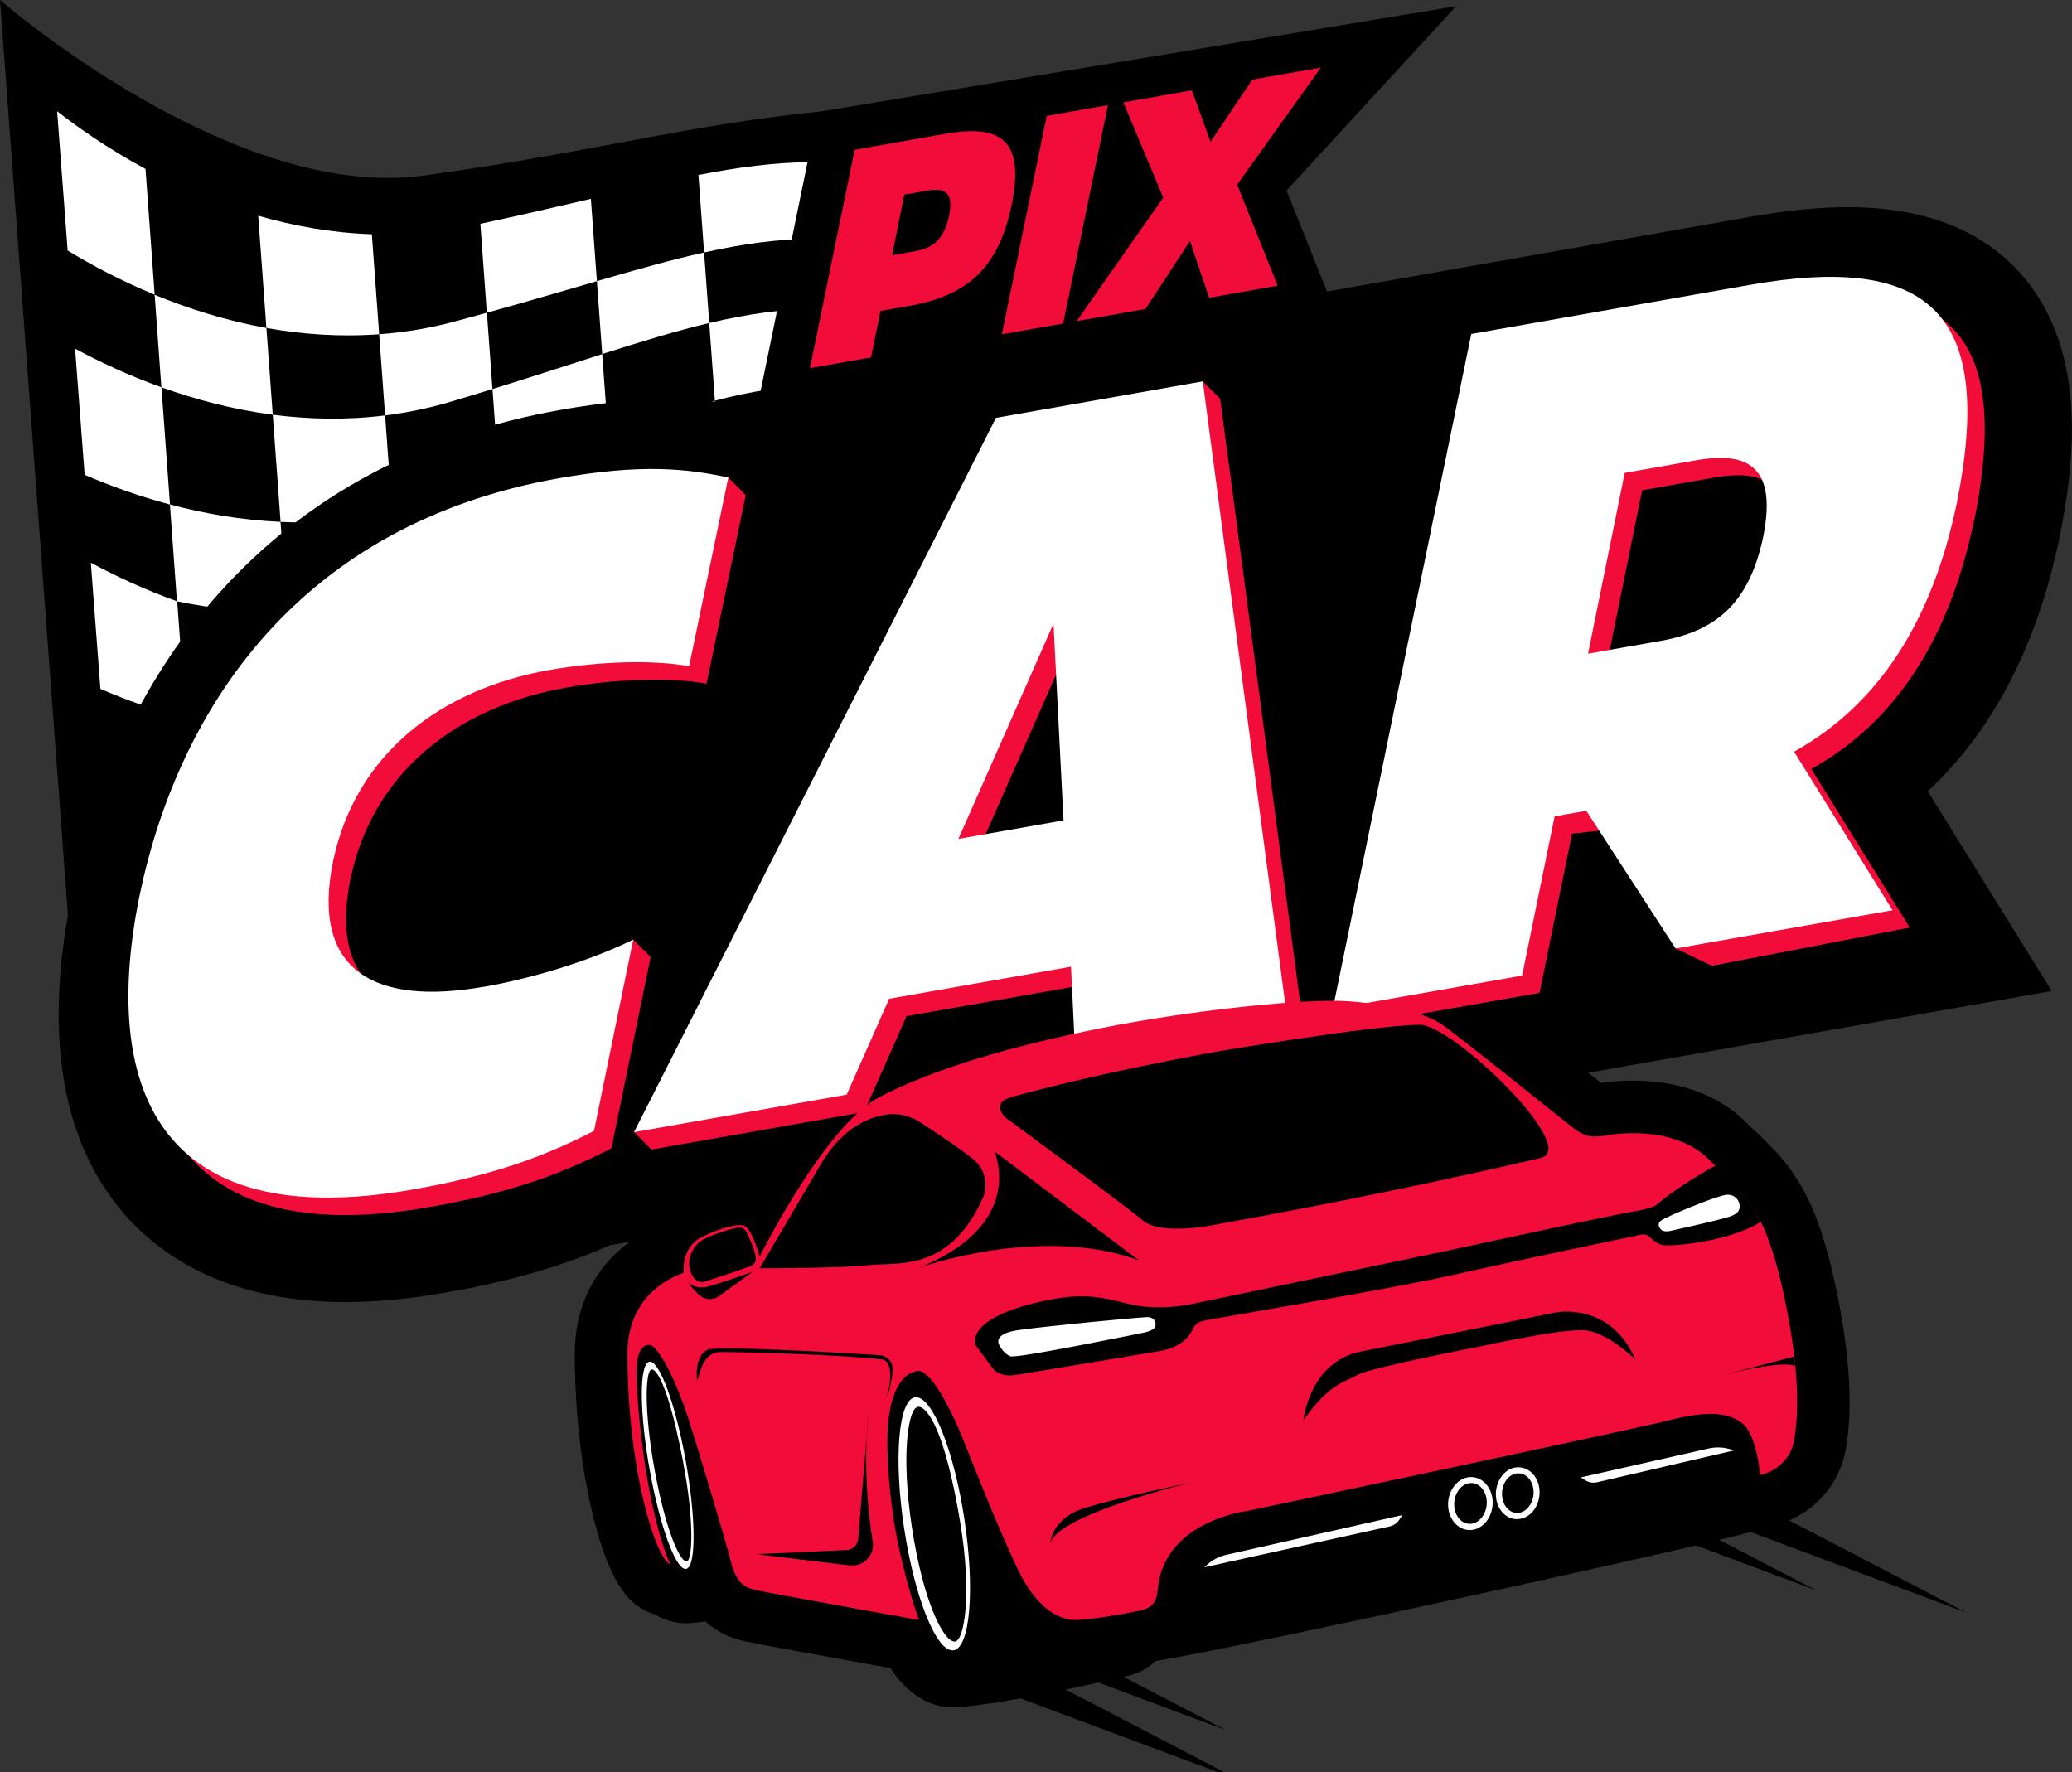 <?xml version="1.0" encoding="UTF-8"?><svg id="Layer_1" xmlns="http://www.w3.org/2000/svg" viewBox="0 0 237.92 203.48"><rect x="0" y="0" width="237.92" height="203.48" fill="#333333" stroke="none"/><defs><style>.cls-1{fill:#fff;}.cls-2{fill:#f20c39;}</style></defs><g><polygon points="114.83 194.14 142.45 204.46 120.15 192.84 114.83 194.14"/><polygon points="123.66 192.27 140.74 198.65 126.95 191.47 123.66 192.27"/><polygon points="198.17 174.85 225.78 185.17 203.49 173.56 198.17 174.85"/><polygon points="191.49 176.24 208.57 182.62 194.78 175.44 191.49 176.24"/></g><g><path d="M212.15,156.46c0-.08-.01-.17-.02-.25l-.02-.19c-.02-.24-.05-.48-.08-.74l-.02-.21c-.17-1.47-.4-3-.68-4.56-1.03-5.65-2.21-9.74-3.73-12.86,0,0,0,0,0,0-.01-.03-.03-.06-.04-.09,0-.01-.01-.02-.02-.03-1.42-2.88-3-4.68-4.36-6.04-.68-.73-1.4-1.42-2.14-2.07-.14-.13-.27-.27-.41-.41-5.73-5.86-14.36-5.04-16.79-4.66-.75-.59-2.07-1.65-3.36-2.68-6.74-5.38-10.4-8.27-11.65-9.11-3.8-2.54-10.09-3.35-13.5-3.6-5.51-.41-19.22,1.03-29.95,3.15-11.51,2.28-20.63,5.13-27.12,8.46-4.8,2.47-9.41,8.81-12.61,14.08-2.68-.2-5.65,.94-7.74,1.96-2.54,1.25-4.1,3.31-4.88,5.51-4.46,2.86-7.03,7.6-7.03,13.25,0,6.47,.72,13.04,2.05,18.49,2.09,8.65,4.55,10.61,6.88,11.43,.1,.03,.19,.07,.29,.1,1.27,.76,2.74,1.11,4.23,.97,.56-.05,1.06-.11,1.56-.18,1.18,1.1,2.66,1.86,4.46,2.27,1.05,.24,11.29,2.1,16.77,3.09,1.91,2.92,4.41,4.51,7.22,4.51,.21,0,.42,0,.63-.03,5.59-.47,14.7-2.49,19.64-3.65,.26-.06,.52-.14,.77-.24,.49-.19,1.34-.6,2.19-1.4,5.35-.86,23.05-4.62,37.27-7.73,23.87-5.22,31.19-7,33.84-7.88v.02c4.15-1.06,7.32-4.39,8.1-8.52,.54-2.84,.63-6.26,.26-10.17Z"/><path d="M203.8,175.16h0s-.06,.02-.1,.03l.1-.03Z"/></g><g><path d="M7.8,105.09L0,0S26.63,23.19,48.62,20.16c21.35-2.94,31.51-6.27,49.56-7.72,0,0,1.38,23.58,7.64,30.48s2.73,23.87,2.73,23.87c0,0-27.17-6.41-46.82,.41S32.11,105.42,7.8,105.09Z"/><g><path class="cls-1" d="M81.44,37.09l-.59-8.1c-3.73,.83-7.73,1.96-12.31,3.29l.61,8.37c4.56-1.45,8.54-2.67,12.29-3.56Z"/><path class="cls-1" d="M51.88,46.09c1.62-.48,3.18-.96,4.67-1.42l-.64-8.76c-1.18,.33-2.39,.66-3.63,.99-2.96,.8-5.88,1.27-8.74,1.48l.68,9.32c2.51-.31,5.07-.83,7.66-1.61Z"/><path class="cls-1" d="M32.97,70.28l-.76-10.36c-4.53-.2-8.81-.96-12.7-2l.81,11.12c3.92,.81,8.18,1.31,12.64,1.24Z"/><path class="cls-1" d="M31.32,47.62l-.73-9.96c-4.69-.85-9.02-2.24-12.83-3.81l.77,10.62c3.84,1.38,8.15,2.54,12.78,3.15Z"/><path class="cls-1" d="M69.84,50.09l.62,8.52c4.46-1.79,8.39-3.23,12.24-4.24l-.61-8.35c-3.79,1-7.74,2.39-12.25,4.08Z"/><path class="cls-1" d="M6.56,12.78l1.21,15.99c2.64,1.61,6.03,3.43,9.99,5.07l-1.05-14.44c-4.51-2.44-8-4.94-10.15-6.63Z"/><path class="cls-1" d="M68.54,32.28l-.69-9.45c-3.79,.88-7.97,1.86-12.69,2.87l.74,10.21c4.72-1.31,8.87-2.53,12.63-3.62Z"/><path class="cls-1" d="M93.63,27.43l-.64-8.81c-4.11,.03-8.2,.58-12.79,1.47l.65,8.9c4.46-.99,8.54-1.57,12.78-1.57Z"/><path class="cls-1" d="M43.54,38.38l-.84-11.48c-4.63-.16-9.01-.96-13.05-2.13l.94,12.89c4.08,.73,8.43,1.05,12.95,.72Z"/><path class="cls-1" d="M8.62,40.03l1.1,14.49c2.83,1.22,6.14,2.44,9.8,3.41l-.98-13.46c-3.82-1.37-7.18-2.96-9.92-4.44Z"/><path class="cls-1" d="M10.43,64.61l1.1,14.49c2.83,1.22,6.14,2.44,9.8,3.41l-.98-13.46c-3.82-1.37-7.18-2.96-9.92-4.44Z"/><path class="cls-1" d="M69.84,50.09l-.69-9.43c-3.75,1.19-7.88,2.55-12.6,4.01l.74,10.18c4.72-1.76,8.82-3.37,12.55-4.76Z"/><path class="cls-1" d="M44.22,47.7c-4.48,.56-8.81,.45-12.9-.08l.9,12.31c4.11,.18,8.42-.1,12.82-1.05l-.82-11.18Z"/><path class="cls-1" d="M94.86,44.21l-.64-8.76c-4.31,0-8.38,.6-12.78,1.64l.65,8.92c4.27-1.13,8.33-1.76,12.76-1.8Z"/></g></g><path d="M199.56,54.57c-.8,0-1.69,.09-2.66,.26l-8.33,1.47-4.21,20.76,8.33-1.47c6.22-1.1,10.15-4.18,11.78-11.94,1.29-6.45-.55-9.08-4.91-9.08Z"/><path d="M232.58,32.07c-4.49-5.49-11.35-8.28-20.39-8.28h0c-3.3,0-6.89,.35-10.99,1.07l-48.83,8.61-4.64-11.6L167.2,.71,93.91,12.86l-6.98,34.02c-2.53-.52-5.86-1.04-10.09-1.04-3.71,0-7.76,.4-12.39,1.21-16.04,2.83-29.24,9.88-39.22,20.97-8.31,9.22-14.19,21.26-17,34.8-3.16,15.53-1.3,27.62,5.53,35.97,4,4.89,11.73,10.72,25.87,10.72,3.56,0,7.44-.37,11.54-1.09,7.37-1.3,13.17-2.95,18.88-5.44l165.54-29.19-14.23-22.93c7.46-6.96,12.52-16.67,15.1-29v-.03s.01-.03,.01-.03c1.74-8.59,3.23-21.02-3.9-29.74Z"/><path class="cls-2" d="M226.68,59.83c3.67-18.14-.84-26.04-14.5-26.04-2.72,0-5.8,.31-9.25,.92l-31.99,5.64-15.04,73.32-2.86,2.17,2,2,21.74-3.83,3.73-18.28,5.83-.64,7.88,12.16-1.83,1.65,4.19,2,22.71-4.39-11.3-18.21c9.58-5.33,15.8-14.76,18.67-28.48Zm-22.22,3.82c-1.63,7.76-5.55,10.84-11.78,11.94l-8.33,1.47,4.21-20.76,8.33-1.47c.97-.17,1.86-.26,2.66-.26,4.35,0,6.2,2.62,4.91,9.08Z"/><path class="cls-2" d="M140.11,45.79l-2-2-1.36,1.05,.4,1.47-20.79,3.67-39.12,77.2-4.44,2.82,2,2,24.42-4.31,4.88-11.01,20.88-3.68,.29,6.08c-.75,.83-1.81,1.98-1.81,1.98l2,2,24.32-4.29-9.67-72.99Zm-28.06,52.54l10.92-24.72,1.15,22.59-12.07,2.13Z"/><path class="cls-2" d="M92.98,42.28l7.04-1.24,1.08-5.34,3.32-.58c6.57-1.16,10.23-4.25,11.75-11.62,1.23-6.05-.33-8.44-4.6-8.44-.91,0-1.93,.11-3.08,.31l-10.35,1.83-5.14,25.08Zm10.85-19.92l2.7-.48c.34-.06,.65-.09,.93-.09,1.37,0,1.96,.79,1.52,2.98-.56,2.67-1.83,3.7-3.84,4.06l-2.7,.48,1.39-6.94Z"/><polygon class="cls-2" points="122.08 37.15 127.22 12.07 120.19 13.31 115.04 38.39 122.08 37.15"/><polygon class="cls-2" points="136.86 10.37 128.99 11.76 133.57 22.69 123.63 36.87 131.53 35.48 136.64 27.67 138.84 34.19 146.71 32.8 142.06 21.2 151.67 7.76 143.8 9.14 139 16.28 136.86 10.37"/><path class="cls-2" d="M83.63,54.83l-1.58,1.37c-1.59-.22-3.29-.35-5.21-.35-2.91,0-6.34,.3-10.65,1.06-29.69,5.23-43.67,26.28-48.17,47.95-3.87,19.01,.46,34.66,21.61,34.66,2.94,0,6.2-.3,9.8-.94,9.38-1.65,15.13-3.82,20.78-6.73l4.5-21.96-2-2-2.81,1.91,.24,2.04c-3.87,1.45-8.35,2.72-12.57,3.47-2.15,.38-4.15,.58-5.98,.58-8.7,0-13.49-4.45-11.35-14.95,2.59-12.43,12.45-19.82,24.8-21.99,3.48-.61,6.96-.91,10.06-.91,2.27,0,4.33,.16,6.03,.47l4.5-21.67-2-2Z"/><path class="cls-1" d="M55.57,113.31c6.03-1.06,12.64-3.19,17.14-5.42l-4.5,21.96c-5.65,2.91-11.4,5.07-20.78,6.73-29.59,5.22-35.82-12.07-31.41-33.72,4.5-21.67,18.48-42.71,48.17-47.95,9.38-1.65,14.56-1.13,19.44-.08l-4.5,21.67c-4.02-.73-10.06-.62-16.09,.44-12.35,2.18-22.22,9.57-24.8,21.99-2.59,12.71,4.98,16.55,17.33,14.37Z"/><path class="cls-1" d="M102.1,114.68l-4.88,11.01-24.42,4.31L114.36,47.98l23.75-4.19,9.67,72.99-24.32,4.29-.48-10.07-20.88,3.68Zm7.95-18.35l12.07-2.13-1.15-22.59-10.92,24.72Z"/><path class="cls-1" d="M217.3,104.52l-24.9,4.39-10.25-15.81-3.64,.64-3.73,18.28-21.74,3.83,15.9-77.5,31.99-5.64c20.78-3.66,28.15,3.37,23.75,25.12-2.87,13.72-9.1,23.15-18.67,28.48l11.3,18.21Zm-30.74-50.22l-4.21,20.76,8.33-1.47c6.22-1.1,10.15-4.18,11.78-11.94,1.53-7.64-1.34-9.91-7.57-8.82l-8.33,1.47Z"/><g><path d="M109.58,190.01c4.63-.39,12.65-2.07,18.76-3.51,0,0,1.82-.67,.67-7.13-1.14-6.47-8.05-17.14-8.05-17.14l-8.66-3.96s-6.91-2.24-10.41-1.26c0,0-.95,12.8-.99,14.16-.08,2.67,4.61,14.83,4.61,14.83,0,0,.11-.1,.57-.19,.38,1.01,1.88,4.33,3.49,4.19Z"/><path d="M78.88,180.36c2.19-.2,3.15-.51,9.23-1.49,0,0-1.29,.99-2.43-5.47s-3.84-12.92-3.84-12.92l-5.73-6.72-3.5,.98s.49,9.24,.54,10.59c.24,7.22,3.77,14.29,3.77,14.29,0,0,.32,.08,.78-.01,.39,.64,.84,.79,1.17,.76Z"/><path d="M130.46,184.92c1.08,.48,70.32-14.65,71.62-15.55s1.1-1.26,1.1-1.26l-.81-3.6-3.55-3.51h-12.05s-14.52,5.84-14.92,5.93-24.5,2.79-24.76,2.79-12.27,3.87-12.27,3.87c0,0-5.44,10.85-4.36,11.33Z"/><path class="cls-2" d="M87.23,144.28s7.51-15.1,13.8-18.34c6.29-3.24,15.1-5.84,25.53-7.91,10.43-2.07,23.55-3.42,28.32-3.06s8.72,1.35,10.61,2.61c1.89,1.26,13.93,11,15.28,12.02s2.25,1.02,3.78,.75,8-.99,11.78,2.88c3.78,3.87,6.62,4.82,9.08,18.37,1.26,6.95,1.06,11.31,.57,13.91-.36,1.89-1.83,3.35-3.7,3.81-.07,.02-.13,.03-.18,.05,0,0-.34-4.59-2.04-5.94-1.71-1.35-4.36-1.39-8.36-.36-4,1.03-48.5,10.43-48.5,10.43,0,0-9.42,1.1-10.25,8.85-.08,.72-.04,2.13-1.88,2.54s-6.57,1.25-7.96,1.11-4-1.03-6.34-6.02c-2.34-4.99-4.36-10.16-6.16-14.65-1.8-4.49-4-8.14-5.26-7.91s-2.7,1.3-3.28,5.21c-.48,3.2,.04,10.16,1.21,15.37s2.25,8.02,2.25,8.02c0,0-17.53-3.16-18.7-3.43s-2.25-.67-2.88-3.19-3.88-13.31-4.85-16.32c-1.84-5.71-3.6-8.18-4.22-8.54s-1.8,.04-1.8,2.97,.9,15.18,3.87,22.11c-1.53-.54-4.9-10.47-4.9-24.23,0-4.78,2.65-7.87,6.47-9.26,0,0-.39-2.88,2.07-4.09s4.09-1.44,4.72-1.35,1.32,1.53,1.93,3.6Z"/><path d="M140.37,120.64s17.36-2.91,22.65-2.97c3.78-.04,18.46,14.2,13.92,15.28-2.76,.66-17.69,4.13-36.75,7.55,0,0-6.71,1.53-8.96-.36-2.25-1.89-15.73-11.78-15.73-11.78,0,0-1.92-1.68,.69-2.4s10.22-2.79,24.18-5.33Z"/><path d="M149.66,163.1s.67-6.74,6.61-7.91c5.93-1.17,22.38-4.49,22.38-4.49,0,0,6.25-1.26,9.12,5.39,0,0-3.1-3.06-5.71-3.33s-12.23,1.87-12.23,1.87c0,0-12.49,2.4-13.98,3.26-1.48,.85-3.15,.9-6.2,5.21Z"/><polygon class="cls-1" points="113.54 153.85 114.89 156.46 118.01 156.2 124.67 155.37 130.77 153.85 132.62 152.94 132.77 151.3 131.15 150.53 124.48 150.53 115.06 151.79 113.03 152.64 113.54 153.85"/><polygon class="cls-1" points="200.6 138.63 199.3 140.23 194.17 141.29 191.33 141.85 189.8 140.81 191.31 139.23 198.64 136.55 200.6 138.63"/><path d="M196.94,133.86s-4.09,2.2-6.74,4.5c0,0-.45,.4-2.7,.76-2.25,.36-21.12,4.45-21.12,4.45l-28.71,5.99s-3.66,.96-7.07,.36c-3.42-.6-5.57-2.04-12.7-.06-7.13,1.98-5.87,4.61-5.87,4.61l2.1,2.82s.78,.84,2.4,.6,16.71-2.77,16.71-2.77c0,0,2.69-.35,3.66-2.38,0,0,.22-.84,1.28-1.08,1.21-.27,21.51-3.64,28.83-5.3,6.52-1.48,18.87-4.06,21.52-4.61,.31-.06,.62,.03,.84,.24,.34,.33,.89,.79,1.42,.95,.85,.27,7.77-.33,11.39-2.64,0,0-1.37-3.41-5.23-6.44Zm-64.33,18.58c-.24,.33-1.08,.54-1.08,.54,0,0-14.74,3.03-15.49,2.76s-1.22-1.14-1.22-1.14c-.86-1.35,1.35-1.76,2.03-1.86,3.69-.52,13.81-1.47,14.83-1.5,1.02-.03,1.17,.87,.93,1.2Zm65.59-12.61c-1.53,.42-5.63,1.35-6.35,1.5-.72,.15-1,0-1.2-.23-.12-.13-.37-.57,.02-.9,.39-.33,2.67-1.27,2.67-1.27,0,0,3.99-1.68,4.94-1.74,.96-.06,1.44,.69,1.47,1.2s-.03,1.02-1.56,1.44Z"/><path d="M87.23,145.63s9.35,0,12.58-.36,9.24,.86,13.08-7.78c.38-.86,.56-2.86-.95-4.21s-6.51-4.56-6.51-4.56c0,0-1.57-.99-3.46-.76s-5.12,1.26-7.82,5.89c-2.7,4.63-6.92,11.78-6.92,11.78Z"/><path class="cls-1" d="M110.24,174.7c1.42,8.45,.46,13.79-.61,13.79-1.32,0-3.63-4.65-4.92-13.12-1.29-8.46-.4-13.92,.77-13.83,0,0,2.47-.48,4.76,13.16Zm-5.04-14.26s-.09,0-.13,0c-1.91,.29-2.47,7.03-1.25,15.05,1.19,7.85,3.64,14.01,5.54,14.01,.04,0,.09,0,.13,0,1.91-.29,2.47-7.03,1.25-15.05-1.19-7.85-3.64-14.01-5.54-14.01h0Z"/><path class="cls-1" d="M78.44,167.9c1.33,6.9,1.05,11.34,.41,11.39-.79,.05-2.45-3.68-3.7-10.61-1.25-6.92-1.02-11.45-.31-11.43,0,0,1.46-.5,3.61,10.65Zm-3.84-11.54s-.05,0-.08,.01c-1.13,.32-1.09,5.89,.09,12.46,1.16,6.42,2.98,11.4,4.13,11.32,.03,0,.05,0,.08-.01,1.13-.32,1.09-5.89-.09-12.46-1.16-6.42-2.98-11.4-4.13-11.32h0Z"/><path d="M85.51,141.18c-.27-.22-.43-.31-1.39-.09s-3.03,.97-3.69,1.44-1.94,2.12-.92,3.96c.23,.41,.74,.74,1.08,.74s5.6-1.84,5.6-1.84c0,0,.74-.29,.58-1.11-.19-1.04-1.05-2.92-1.26-3.09Z"/><path d="M79.05,147.23s.72,.91,2.32,.48c1.6-.43,5.05-1.68,5.05-1.68l-3.86,2.8c-.68,.5-1.62,.45-2.25-.12-.49-.44-1.01-.98-1.26-1.48Z"/><path d="M105.34,145.63s13.99-5.1,25.42-.92l-16.59-12.52s3.88,8.45-8.82,13.45Z"/><path d="M86.79,178.45l10.77,1.3c.75,.09,1.49-.17,2.01-.71h0c.53-.54,.76-1.3,.64-2.04-.4-2.48-1.19-8.57-.45-15.02l-1.22,14.74c-.06,.69-.62,1.23-1.3,1.26l-10.45,.48Z"/><path d="M80.05,158.59c-.13-.98-.09-3.08,1.26-3.62s19.8,.65,19.8,.65c0,0,1.62,.18,1.37,2.02,0,0-.27,2.21-.64,2.69,.24-.69,.96-4.04-.57-4.23-3.73-.48-15.11-.87-18.56-.85-2.05,.01-2.36,2.58-2.65,3.34Z"/><path d="M120.59,177.16s.18-2.76,3.78-3.94,12.32-2.98,12.32-2.98c0,0-15.1,3.64-16.09,6.92Z"/><path d="M197.72,157.93l8.29-2.16,.12,1.08s-1.07-.8-8.41,1.08Z"/><path class="cls-1" d="M138.3,179.96l21.26-4.69c.47-.1,.88-.39,1.13-.79l.32-.51-20.2,4.56c-.85,.19-1.64,.61-2.28,1.21l-.24,.22Z"/><path class="cls-1" d="M199.09,166.55l-15.71,3.65c-.47,.11-.96,.02-1.36-.24l-.5-.32,14.69-3.32c.85-.19,1.74-.15,2.58,.12l.31,.1Z"/><path class="cls-1" d="M168.77,175.68c-.07,0-.13,0-.2,0-1.4-.13-2.43-1.59-2.28-3.26,.15-1.67,1.43-2.95,2.82-2.81,.69,.06,1.31,.44,1.74,1.08,.42,.61,.61,1.39,.53,2.18-.07,.8-.39,1.53-.91,2.06-.48,.49-1.09,.76-1.71,.76Zm.15-5.39c-.97,0-1.82,.95-1.93,2.18-.11,1.29,.62,2.41,1.65,2.5,.49,.04,.96-.15,1.35-.55,.4-.41,.66-.99,.72-1.63h0c.06-.64-.09-1.25-.42-1.73-.31-.46-.75-.73-1.23-.77-.04,0-.09,0-.13,0Z"/><path class="cls-1" d="M174.2,174.43c-.06,0-.13,0-.19,0-.68-.06-1.29-.43-1.71-1.05-.41-.6-.59-1.36-.52-2.14,.15-1.64,1.37-2.89,2.76-2.75,.68,.06,1.29,.43,1.71,1.05,.41,.6,.59,1.36,.52,2.14-.07,.78-.39,1.49-.89,2.01-.47,.48-1.06,.74-1.67,.74Zm.15-5.26c-.94,0-1.77,.92-1.87,2.12-.05,.62,.09,1.22,.41,1.68,.3,.44,.73,.71,1.19,.75,.46,.04,.93-.15,1.31-.53,.39-.4,.64-.96,.7-1.58,.05-.62-.09-1.22-.41-1.68-.3-.44-.72-.71-1.19-.75-.04,0-.09,0-.13,0Z"/></g></svg>